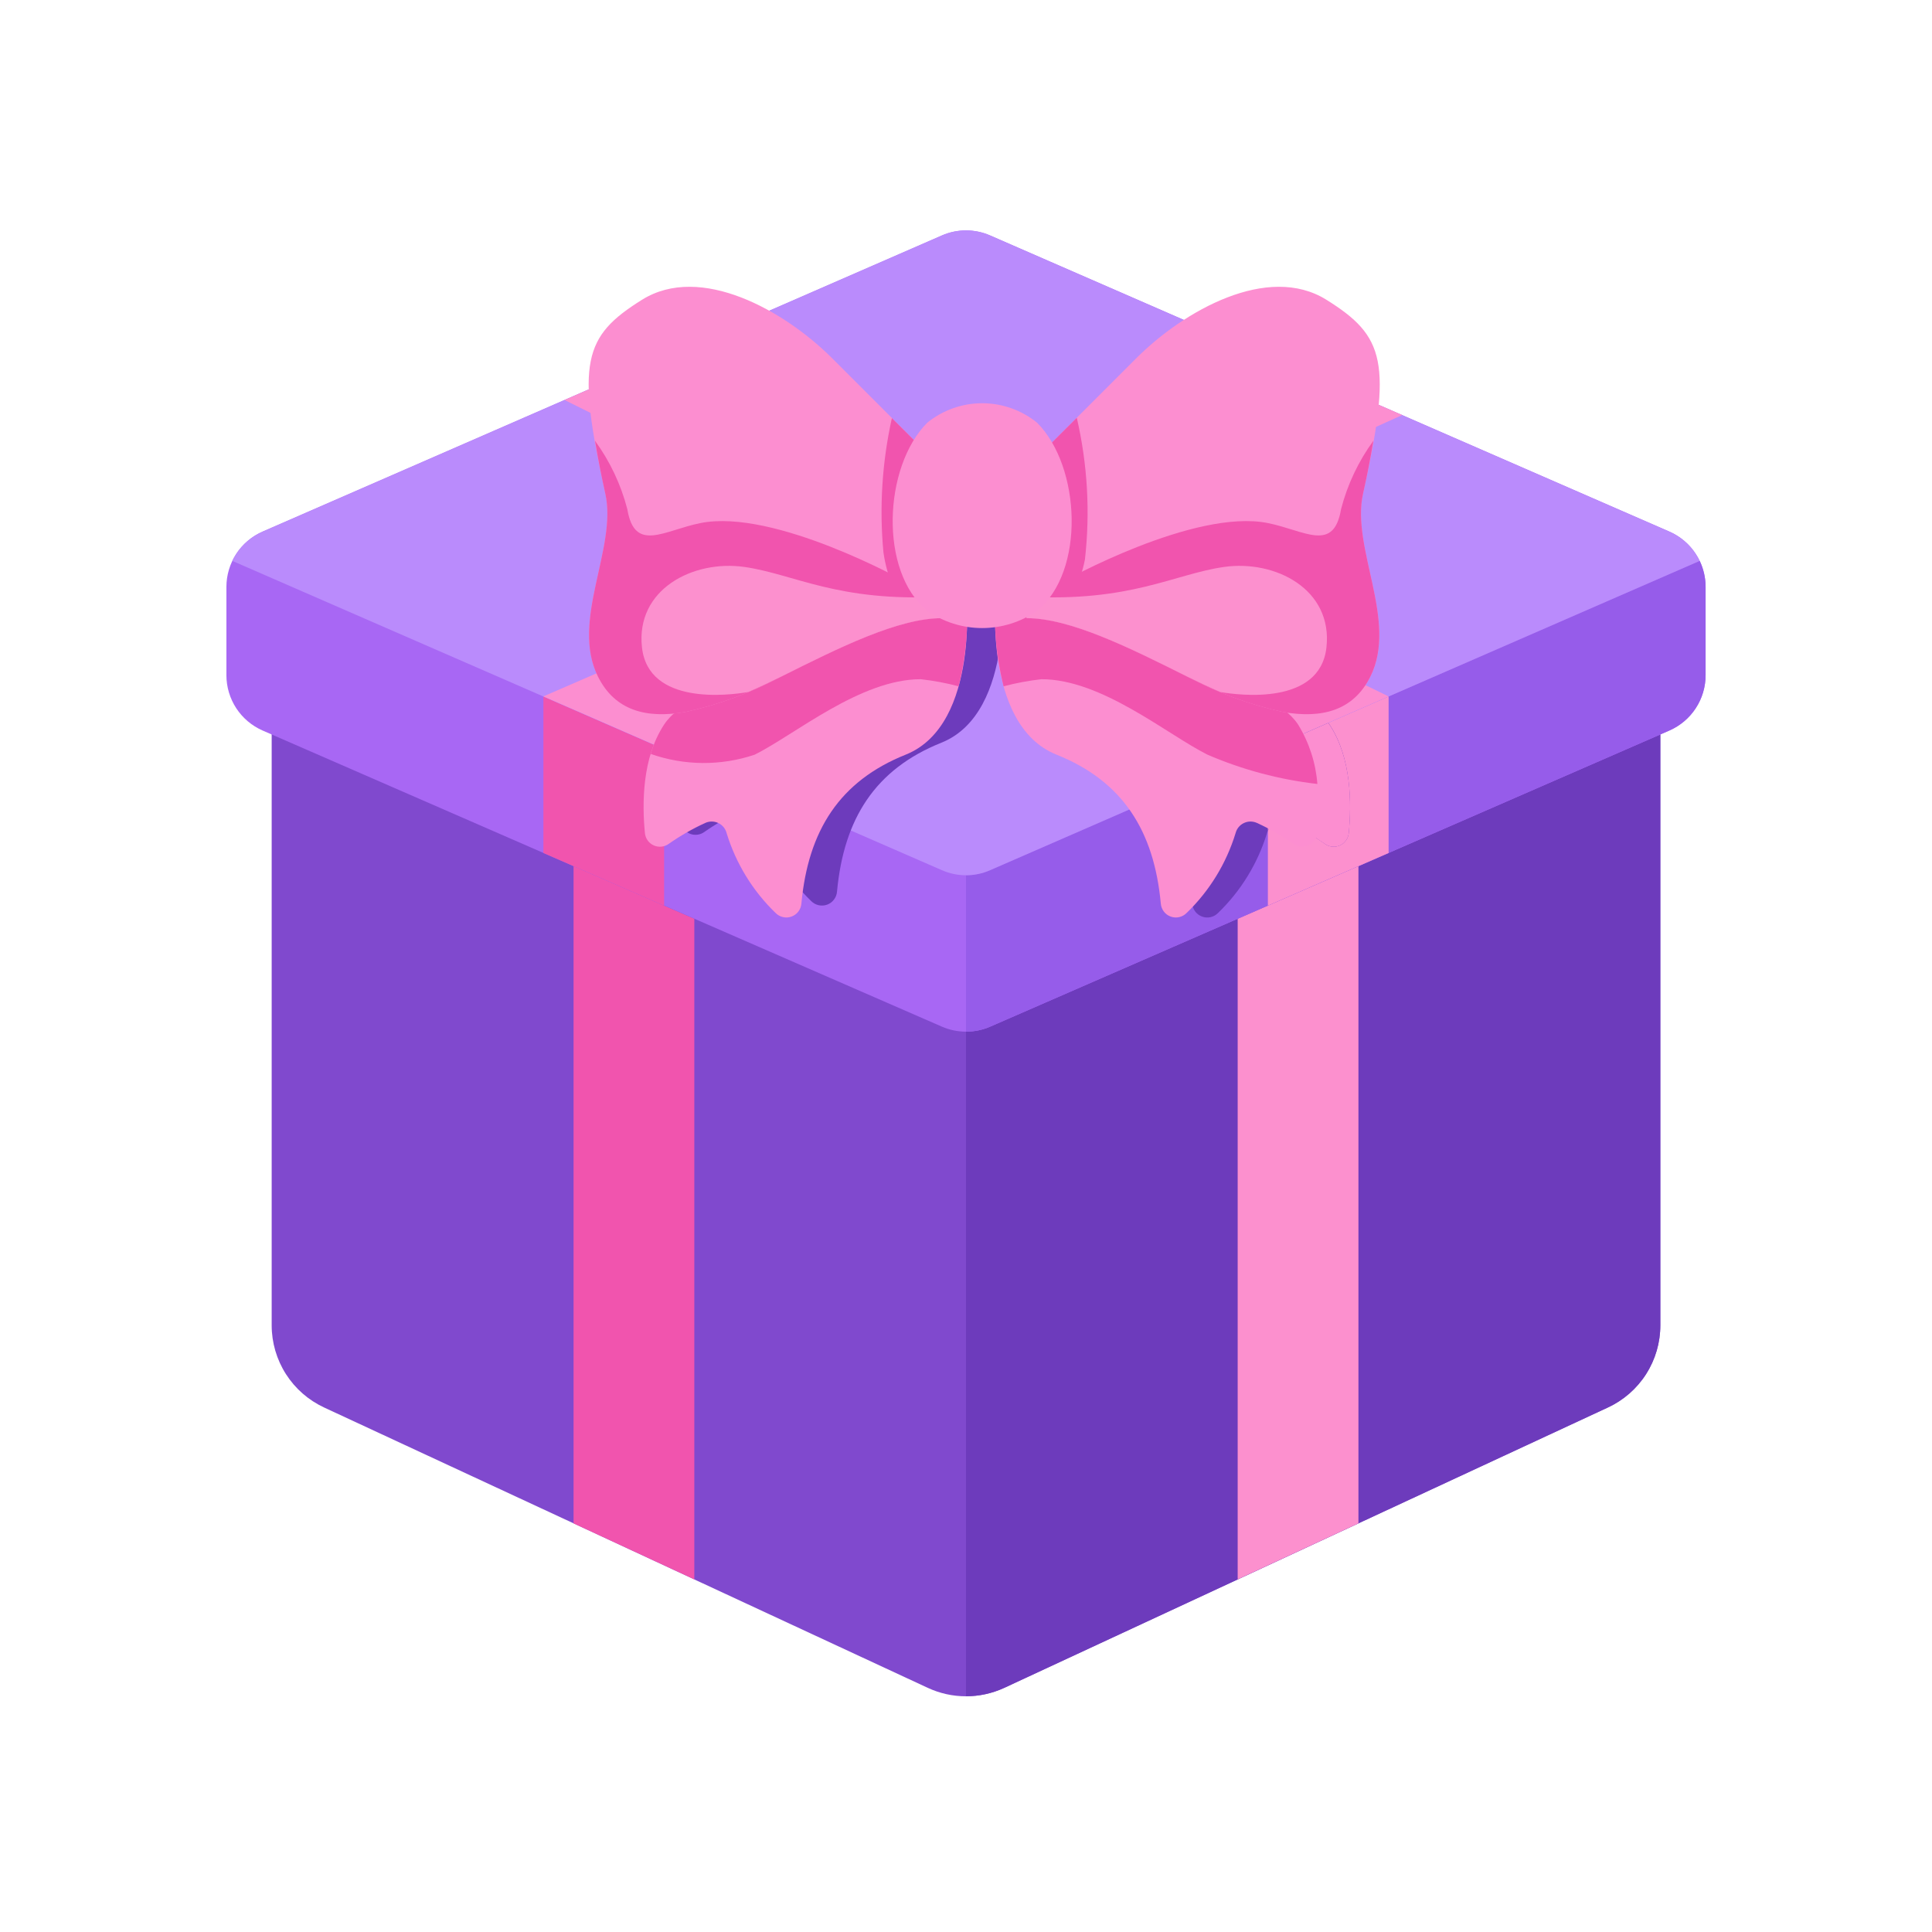 <svg width="95" height="95" viewBox="0 0 95 95" fill="none" xmlns="http://www.w3.org/2000/svg">
<path d="M81.641 65.17V29.756C81.641 28.907 81.398 28.076 80.941 27.36C80.485 26.644 79.833 26.074 79.063 25.717L49.376 11.93C48.788 11.657 48.148 11.516 47.5 11.516C46.852 11.516 46.212 11.657 45.624 11.93L15.937 25.717C15.167 26.074 14.515 26.644 14.059 27.36C13.602 28.076 13.36 28.907 13.359 29.756V65.17C13.36 66.019 13.602 66.85 14.059 67.566C14.515 68.281 15.167 68.851 15.937 69.209L45.624 82.996C46.212 83.269 46.852 83.41 47.5 83.41C48.148 83.41 48.788 83.269 49.376 82.996L79.063 69.209C79.833 68.851 80.485 68.281 80.941 67.566C81.398 66.85 81.641 66.019 81.641 65.17Z" fill="#8049CE"/>
<path d="M81.641 36.113V65.17C81.641 66.018 81.399 66.849 80.943 67.565C80.486 68.28 79.835 68.85 79.065 69.207L49.378 82.997C48.788 83.267 48.148 83.406 47.5 83.406V50.727C47.908 50.727 48.313 50.643 48.688 50.482L81.641 36.113Z" fill="#6D3BBC"/>
<path d="M34.141 45.176V77.662L28.203 74.908V42.586L34.141 45.176Z" fill="#F154AE"/>
<path d="M66.797 42.586V74.908L60.859 77.662V45.176L66.797 42.586Z" fill="#FC90CE"/>
<path d="M83.867 33.2V28.861C83.867 28.283 83.699 27.718 83.382 27.235C83.066 26.751 82.615 26.37 82.085 26.139L48.687 11.579C48.312 11.416 47.909 11.332 47.5 11.332C47.092 11.332 46.688 11.416 46.314 11.579L12.915 26.139C12.386 26.37 11.935 26.751 11.618 27.234C11.302 27.718 11.133 28.283 11.133 28.861V33.2C11.133 33.778 11.302 34.343 11.618 34.827C11.935 35.31 12.386 35.691 12.915 35.922L46.314 50.482C46.688 50.645 47.092 50.729 47.5 50.729C47.909 50.729 48.312 50.645 48.687 50.482L82.085 35.922C82.615 35.69 83.066 35.31 83.382 34.826C83.699 34.343 83.867 33.778 83.867 33.2Z" fill="#A867F4"/>
<path d="M83.867 28.855V33.197C83.867 33.775 83.699 34.34 83.382 34.824C83.066 35.307 82.615 35.689 82.086 35.92L48.688 50.482C48.313 50.643 47.908 50.727 47.5 50.727V43.038C47.909 43.039 48.314 42.953 48.688 42.785L83.578 27.578C83.768 27.977 83.866 28.413 83.867 28.855Z" fill="#965CEA"/>
<path d="M32.656 36.836V44.533L26.719 41.943V34.246L32.656 36.836Z" fill="#F154AE"/>
<path d="M68.281 34.246V41.943L62.344 44.533V36.836L68.281 34.246Z" fill="#FC90CE"/>
<path d="M50.529 28.945C50.529 28.945 49.787 35.625 53.498 37.109C56.747 38.409 58.29 40.846 58.623 44.422C58.632 44.566 58.683 44.703 58.769 44.818C58.855 44.933 58.973 45.021 59.108 45.07C59.243 45.12 59.389 45.129 59.53 45.097C59.67 45.065 59.797 44.992 59.897 44.889C61.018 43.806 61.846 42.456 62.301 40.966C62.329 40.857 62.38 40.757 62.452 40.67C62.523 40.584 62.613 40.515 62.714 40.468C62.815 40.42 62.926 40.396 63.038 40.396C63.15 40.397 63.26 40.422 63.361 40.47C63.988 40.757 64.588 41.101 65.152 41.497C65.258 41.573 65.382 41.619 65.511 41.632C65.641 41.644 65.771 41.622 65.889 41.568C66.008 41.514 66.11 41.43 66.185 41.324C66.26 41.218 66.306 41.094 66.319 40.964C66.46 39.534 66.46 37.254 65.373 35.625C63.889 33.398 58.693 33.398 58.693 31.172L50.529 28.945Z" fill="#6D3BBC"/>
<path d="M83.577 27.58L48.687 42.788C48.313 42.953 47.909 43.038 47.5 43.038C47.091 43.038 46.686 42.953 46.312 42.788L11.422 27.58C11.73 26.937 12.26 26.425 12.914 26.14L46.312 11.579C46.686 11.413 47.091 11.328 47.5 11.328C47.909 11.328 48.313 11.413 48.687 11.579L82.085 26.14C82.74 26.425 83.269 26.937 83.577 27.58Z" fill="#BA8BFC"/>
<path d="M49.252 28.359C49.252 28.359 49.994 35.039 46.283 36.523C43.034 37.823 41.492 40.26 41.158 43.836C41.148 43.979 41.097 44.117 41.011 44.231C40.925 44.346 40.808 44.434 40.673 44.483C40.538 44.532 40.392 44.542 40.252 44.51C40.112 44.478 39.985 44.407 39.885 44.304C38.764 43.221 37.936 41.871 37.481 40.381C37.453 40.272 37.401 40.171 37.33 40.085C37.259 39.999 37.169 39.93 37.068 39.883C36.967 39.835 36.856 39.811 36.744 39.811C36.632 39.812 36.522 39.837 36.421 39.885C35.794 40.172 35.194 40.516 34.63 40.912C34.524 40.988 34.4 41.034 34.271 41.046C34.141 41.059 34.011 41.037 33.892 40.983C33.774 40.929 33.672 40.845 33.597 40.739C33.522 40.633 33.475 40.509 33.463 40.379C33.322 38.949 33.322 36.669 34.409 35.04C35.893 32.813 41.089 32.813 41.089 30.587L49.252 28.359Z" fill="#6D3BBC"/>
<path d="M68.281 34.245L62.344 36.835L27.758 19.668L33.361 17.227L68.281 34.245Z" fill="#FC8ED0"/>
<path d="M68.949 20.409L32.656 36.834L26.719 34.243L63.791 18.16L68.949 20.409Z" fill="#FC8ED0"/>
<path d="M66.322 40.965C66.309 41.095 66.263 41.219 66.187 41.326C66.111 41.432 66.009 41.517 65.89 41.571C65.771 41.625 65.64 41.647 65.51 41.634C65.38 41.622 65.255 41.575 65.149 41.499C64.584 41.106 63.986 40.763 63.361 40.475C63.179 40.389 62.97 40.378 62.78 40.446C62.591 40.513 62.435 40.653 62.349 40.835L62.344 40.846V36.838L65.312 35.547C65.334 35.573 65.354 35.6 65.372 35.629C66.463 37.261 66.463 39.54 66.322 40.965Z" fill="#FC8ED0"/>
<path d="M47.5 28.945C47.5 28.945 48.242 35.625 44.532 37.109C41.282 38.409 39.74 40.846 39.407 44.422C39.397 44.565 39.346 44.703 39.26 44.818C39.174 44.933 39.056 45.02 38.922 45.069C38.787 45.119 38.641 45.128 38.501 45.096C38.361 45.064 38.233 44.992 38.133 44.889C37.012 43.806 36.185 42.456 35.729 40.966C35.701 40.857 35.65 40.757 35.579 40.67C35.507 40.584 35.418 40.515 35.316 40.468C35.215 40.42 35.104 40.396 34.993 40.396C34.881 40.397 34.77 40.422 34.669 40.47C34.042 40.757 33.443 41.101 32.879 41.497C32.773 41.573 32.649 41.619 32.519 41.632C32.39 41.644 32.259 41.622 32.141 41.568C32.023 41.514 31.921 41.43 31.845 41.324C31.77 41.218 31.724 41.094 31.712 40.964C31.57 39.534 31.57 37.255 32.657 35.625C34.141 33.398 39.336 33.398 39.336 31.172L47.5 28.945ZM48.985 28.945C48.985 28.945 48.242 35.625 51.953 37.109C55.203 38.409 56.745 40.846 57.078 44.422C57.088 44.565 57.139 44.703 57.225 44.818C57.311 44.933 57.428 45.02 57.563 45.069C57.698 45.119 57.844 45.128 57.984 45.096C58.124 45.064 58.252 44.992 58.352 44.889C59.473 43.806 60.3 42.456 60.756 40.966C60.784 40.857 60.835 40.757 60.906 40.67C60.978 40.584 61.067 40.515 61.169 40.468C61.27 40.42 61.38 40.396 61.492 40.396C61.604 40.397 61.715 40.422 61.816 40.47C62.443 40.757 63.042 41.101 63.606 41.497C63.712 41.573 63.836 41.619 63.966 41.632C64.095 41.644 64.226 41.622 64.344 41.568C64.462 41.514 64.564 41.43 64.64 41.324C64.715 41.218 64.761 41.094 64.773 40.964C64.914 39.534 64.914 37.254 63.828 35.625C62.343 33.398 57.148 33.398 57.148 31.172L48.985 28.945Z" fill="#FC8ED0"/>
<path d="M64.778 38.549C62.917 38.337 61.096 37.851 59.375 37.109C57.386 36.115 54.18 33.398 51.211 33.398C50.583 33.468 49.96 33.585 49.348 33.747C48.958 32.178 48.835 30.555 48.985 28.945L57.149 31.172C57.149 33.398 62.344 33.398 63.828 35.625C64.373 36.511 64.698 37.513 64.778 38.549ZM47.137 33.747C46.525 33.585 45.903 33.468 45.274 33.398C42.305 33.398 39.099 36.115 37.11 37.109C35.449 37.667 33.649 37.654 31.996 37.072C32.144 36.56 32.366 36.072 32.657 35.625C34.141 33.398 39.336 33.398 39.336 31.172L47.5 28.945C47.65 30.555 47.527 32.178 47.137 33.747Z" fill="#F154AE"/>
<path d="M40.921 17.619C38.576 15.274 34.445 12.942 31.567 14.741C28.688 16.54 28.328 17.801 29.767 24.278C30.362 26.953 28.033 30.523 29.407 33.272C30.242 34.943 31.791 35.348 33.725 35.003C35.356 34.644 36.93 34.061 38.402 33.272C41.28 31.833 44.17 30.394 46.318 30.394V23.016L40.921 17.619Z" fill="#FC8ED0"/>
<path d="M29.406 33.275C30.241 34.944 31.788 35.351 33.724 35.006C35.355 34.647 36.929 34.064 38.401 33.275C41.279 31.836 44.169 30.397 46.316 30.397V28.242L44.517 28.598C44.517 28.598 38.077 24.992 34.444 25.72C32.645 26.08 31.206 27.195 30.846 25.036C30.532 23.825 29.993 22.683 29.256 21.672C29.389 22.478 29.558 23.345 29.766 24.281C30.36 26.953 28.032 30.526 29.406 33.275Z" fill="#F154AE"/>
<path d="M46.32 23.015V30.393C45.843 30.398 45.367 30.455 44.903 30.563C44.122 29.578 43.617 28.402 43.44 27.157C43.233 24.949 43.374 22.723 43.856 20.559C45.214 21.909 46.32 23.015 46.32 23.015Z" fill="#F154AE"/>
<path d="M46.318 29.339V30.396C44.17 30.396 41.281 31.835 38.403 33.275C37.852 33.548 37.313 33.804 36.784 34.03H36.777C35.863 34.188 31.887 34.7 31.567 31.835C31.25 28.975 34.086 27.518 36.605 27.878C39.065 28.231 41.185 29.613 46.318 29.339Z" fill="#FC90CE"/>
<path d="M55.869 17.619C58.214 15.274 62.345 12.942 65.224 14.741C68.102 16.54 68.462 17.801 67.023 24.278C66.428 26.953 68.757 30.523 67.383 33.272C66.547 34.943 64.999 35.348 63.065 35.003C61.434 34.644 59.86 34.061 58.388 33.272C55.51 31.833 52.62 30.394 50.473 30.394V23.016L55.869 17.619Z" fill="#FC8ED0"/>
<path d="M53.348 27.512C53.127 28.636 52.623 29.686 51.886 30.562C51.421 30.454 50.946 30.397 50.469 30.392V23.015C50.469 23.015 51.59 21.901 52.948 20.543C53.476 22.827 53.612 25.183 53.348 27.512Z" fill="#F154AE"/>
<path d="M67.381 33.275C66.546 34.944 64.999 35.351 63.063 35.006C61.432 34.647 59.858 34.064 58.386 33.275C55.508 31.836 52.619 30.397 50.471 30.397V28.242L52.27 28.598C52.27 28.598 58.71 24.992 62.344 25.72C64.143 26.08 65.582 27.195 65.942 25.036C66.256 23.825 66.795 22.683 67.533 21.672C67.387 22.546 67.217 23.416 67.022 24.281C66.428 26.953 68.755 30.526 67.381 33.275Z" fill="#F154AE"/>
<path d="M50.473 29.339V30.396C52.62 30.396 55.51 31.835 58.388 33.275C58.939 33.548 59.478 33.804 60.008 34.03H60.015C60.929 34.188 64.904 34.7 65.224 31.835C65.541 28.975 62.706 27.518 60.187 27.878C57.725 28.231 55.606 29.613 50.473 29.339Z" fill="#FC90CE"/>
<path d="M50.992 30.035C50.201 30.587 49.26 30.883 48.295 30.883C47.331 30.883 46.389 30.587 45.599 30.035C43.22 28.113 43.436 22.945 45.599 20.782C46.362 20.165 47.314 19.828 48.295 19.828C49.277 19.828 50.229 20.165 50.992 20.782C53.155 22.945 53.371 28.113 50.992 30.035Z" fill="#FC8ED0"/>
</svg>
